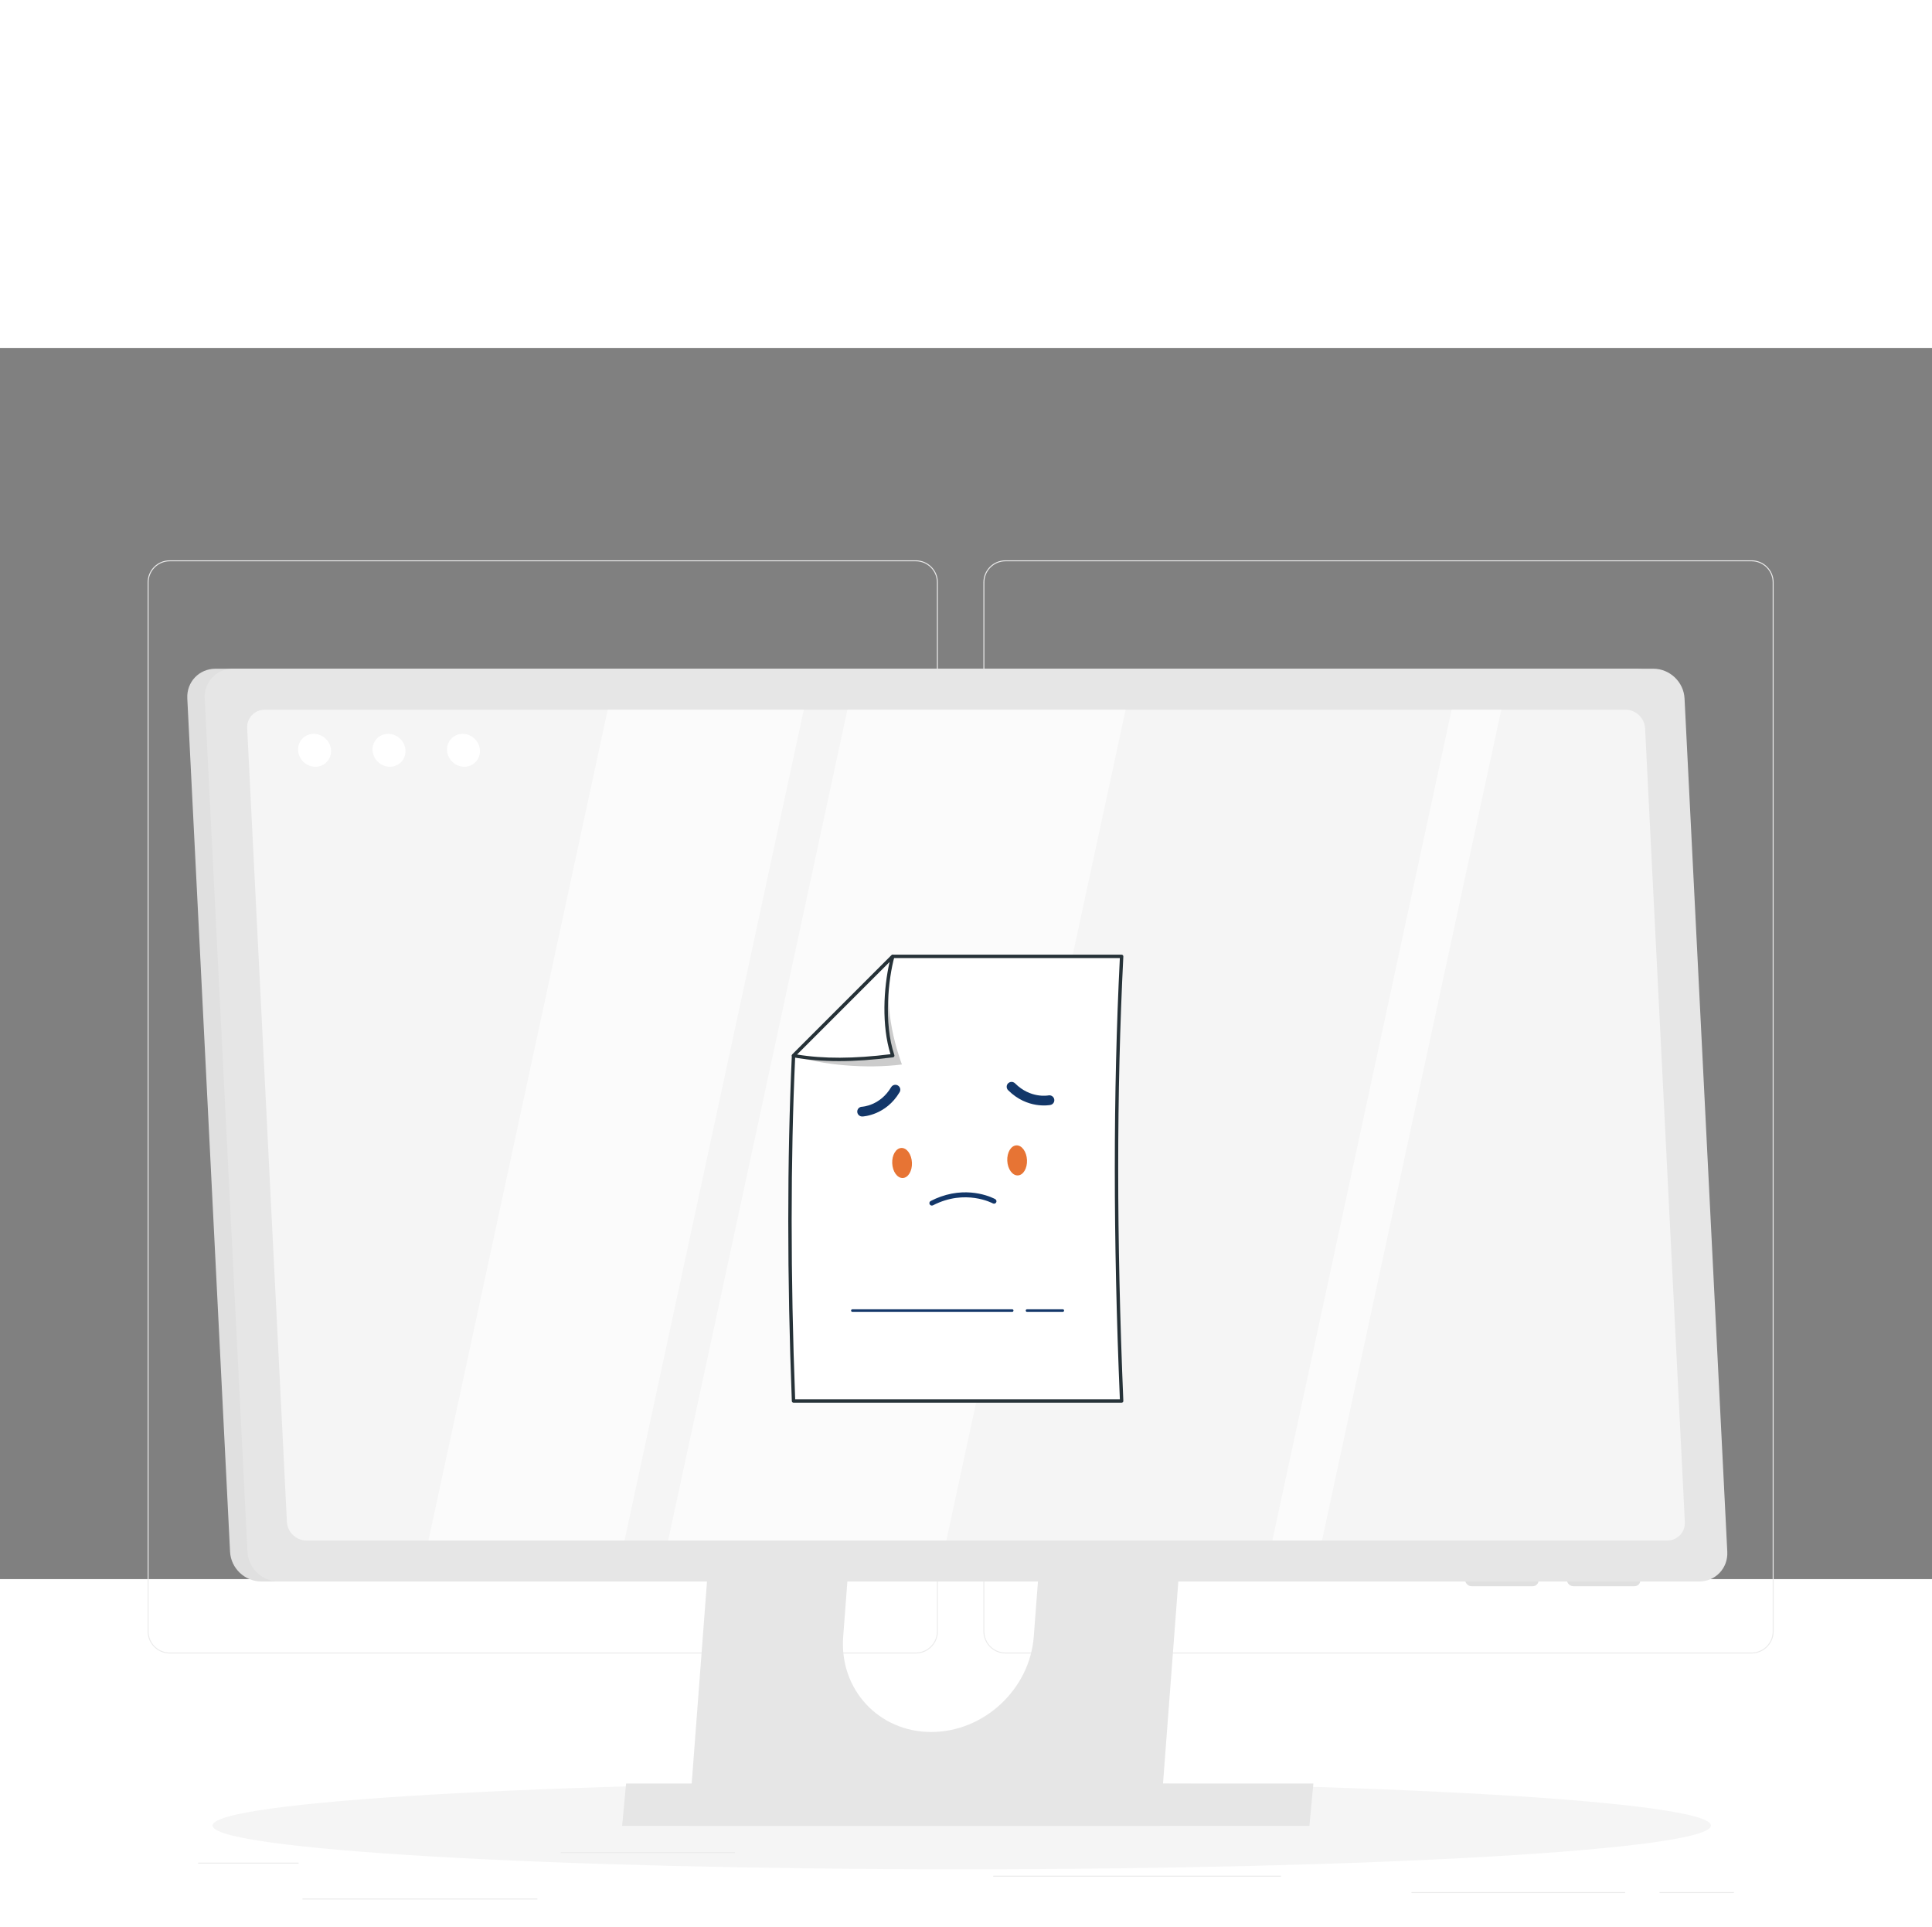 <svg
    width="361"
    height="360"
    viewBox="0 0 361 230"
    fill="none"
    xmlns="http://www.w3.org/2000/svg"
  >
    <rect x="0" y="0" width="361" height="230" fill="#808080" stroke="none"/>
    <path
      d="M179.698 284.21C257.011 284.21 319.686 280.55 319.686 276.035C319.686 271.52 257.011 267.859 179.698 267.859C102.385 267.859 39.71 271.52 39.71 276.035C39.71 280.55 102.385 284.21 179.698 284.21Z"
      fill="#F5F5F5"
    />
    <path
      d="M171.124 243.892H31.706C29.434 243.892 27.585 242.043 27.585 239.771V43.797C27.585 41.525 29.434 39.676 31.706 39.676H171.124C173.395 39.676 175.244 41.525 175.244 43.797V239.771C175.244 242.043 173.395 243.892 171.124 243.892ZM31.706 39.857C29.533 39.857 27.765 41.624 27.765 43.798V239.772C27.765 241.945 29.533 243.712 31.706 243.712H171.124C173.296 243.712 175.064 241.945 175.064 239.772V43.797C175.064 41.624 173.296 39.856 171.124 39.856L31.706 39.857Z"
      fill="#EBEBEB"
    />
    <path
      d="M327.289 243.892H187.872C185.6 243.892 183.752 242.043 183.752 239.771V43.797C183.752 41.525 185.601 39.676 187.872 39.676H327.289C329.562 39.676 331.41 41.525 331.41 43.797V239.771C331.411 242.043 329.562 243.892 327.289 243.892ZM187.872 39.857C185.7 39.857 183.932 41.624 183.932 43.798V239.772C183.932 241.945 185.7 243.712 187.872 243.712H327.289C329.462 243.712 331.23 241.945 331.23 239.772V43.797C331.23 41.624 329.462 39.856 327.289 39.856L187.872 39.857Z"
      fill="#EBEBEB"
    />
    <path
      d="M55.793 282.969H37.023V283.149H55.793V282.969Z"
      fill="#EBEBEB"
    />
    <path d="M137.31 281.008H104.801V281.188H137.31V281.008Z" fill="#EBEBEB" />
    <path
      d="M100.407 289.672H56.516V289.852H100.407V289.672Z"
      fill="#EBEBEB"
    />
    <path d="M323.978 288.461H310.09V288.641H323.978V288.461Z" fill="#EBEBEB" />
    <path d="M303.661 288.461H263.74V288.641H303.661V288.461Z" fill="#EBEBEB" />
    <path d="M239.353 285.41H185.588V285.591H239.353V285.41Z" fill="#EBEBEB" />
    <path
      d="M137.781 155.551L128.645 276.096H216.714L225.85 155.551H137.781ZM193.162 240.754C192.417 250.588 183.842 258.559 174.009 258.559C164.175 258.559 156.808 250.588 157.553 240.754L160.766 198.373C161.511 188.539 170.087 180.561 179.92 180.561C184.837 180.561 189.141 182.554 192.116 185.781C195.092 189.001 196.747 193.456 196.375 198.373L193.162 240.754Z"
      fill="#E6E6E6"
    />
    <path
      d="M244.668 276.096H116.246L116.986 268.188H245.408L244.668 276.096Z"
      fill="#E6E6E6"
    />
    <path
      d="M294.016 231.334H305.387C306.037 231.334 306.542 230.802 306.509 230.152L306.469 229.345C306.436 228.695 305.878 228.164 305.228 228.164H293.857C293.207 228.164 292.702 228.695 292.735 229.345L292.775 230.152C292.808 230.802 293.366 231.334 294.016 231.334Z"
      fill="#E0E0E0"
    />
    <path
      d="M274.999 231.334H286.371C287.02 231.334 287.525 230.802 287.493 230.152L287.452 229.345C287.42 228.695 286.862 228.164 286.212 228.164H274.84C274.19 228.164 273.686 228.695 273.718 229.345L273.759 230.152C273.792 230.802 274.35 231.334 274.999 231.334Z"
      fill="#E0E0E0"
    />
    <path
      d="M314.232 230.442H48.808C45.746 230.442 43.141 227.96 42.987 224.899L34.997 65.469C34.844 62.407 37.201 59.926 40.262 59.926H305.687C308.749 59.926 311.354 62.407 311.508 65.469L319.498 224.899C319.651 227.96 317.293 230.442 314.232 230.442Z"
      fill="#E0E0E0"
    />
    <path
      d="M317.485 230.442H52.061C48.999 230.442 46.394 227.96 46.24 224.899L38.25 65.469C38.096 62.407 40.454 59.926 43.515 59.926H308.94C312.002 59.926 314.607 62.407 314.76 65.469L322.75 224.899C322.904 227.96 320.547 230.442 317.485 230.442Z"
      fill="#E6E6E6"
    />
    <path
      d="M53.613 219.319L46.183 71.056C46.087 69.137 47.564 67.582 49.483 67.582H303.74C305.658 67.582 307.292 69.137 307.388 71.056L314.818 219.318C314.914 221.237 313.436 222.792 311.518 222.792H57.261C55.342 222.792 53.709 221.237 53.613 219.319Z"
      fill="#F5F5F5"
    />
    <path
      d="M61.849 75.167C61.934 76.863 60.627 78.239 58.93 78.239C57.232 78.239 55.788 76.864 55.703 75.167C55.618 73.469 56.925 72.094 58.622 72.094C60.319 72.094 61.764 73.469 61.849 75.167Z"
      fill="white"
    />
    <path
      d="M75.763 75.167C75.848 76.863 74.541 78.239 72.844 78.239C71.146 78.239 69.702 76.864 69.617 75.167C69.532 73.469 70.839 72.094 72.536 72.094C74.234 72.094 75.678 73.469 75.763 75.167Z"
      fill="white"
    />
    <path
      d="M89.677 75.167C89.762 76.863 88.455 78.239 86.758 78.239C85.061 78.239 83.617 76.864 83.531 75.167C83.446 73.469 84.753 72.094 86.45 72.094C88.147 72.094 89.592 73.469 89.677 75.167Z"
      fill="white"
    />
    <g opacity="0.6">
      <path
        d="M80.052 222.788H116.693L150.194 67.578H113.553L80.052 222.788Z"
        fill="white"
      />
      <path
        d="M237.743 222.788H247.017L280.518 67.578H271.244L237.743 222.788Z"
        fill="white"
      />
      <path
        d="M124.84 222.788H176.826L210.327 67.578H158.341L124.84 222.788Z"
        fill="white"
      />
    </g>
    <path
      d="M166.815 113.664L148.274 132.205C147.341 152.758 147.417 174.344 148.274 196.728H209.583C208.369 167.845 208.254 140.043 209.583 113.664H166.815V113.664Z"
      fill="white"
    />
    <path
      d="M209.582 197.047H148.273C148.102 197.047 147.961 196.912 147.955 196.741C147.066 173.501 147.066 151.783 147.955 132.192C147.959 132.113 147.992 132.038 148.048 131.982L166.589 113.441C166.648 113.381 166.729 113.348 166.813 113.348H209.582C209.669 113.348 209.752 113.384 209.812 113.446C209.872 113.51 209.903 113.594 209.899 113.681C208.619 139.088 208.619 166.248 209.899 196.715C209.903 196.802 209.871 196.886 209.811 196.949C209.751 197.011 209.668 197.047 209.582 197.047ZM148.579 196.411H209.25C207.989 166.192 207.988 139.222 209.247 113.983H166.945L148.585 132.344C147.706 151.799 147.704 173.352 148.579 196.411Z"
      fill="#263238"
    />
    <path
      d="M198.588 180.07H191.902C191.771 180.07 191.664 179.963 191.664 179.832C191.664 179.7 191.771 179.594 191.902 179.594H198.588C198.72 179.594 198.826 179.7 198.826 179.832C198.826 179.963 198.72 180.07 198.588 180.07Z"
      fill="#133769"
    />
    <path
      d="M189.133 180.07H159.267C159.136 180.07 159.029 179.963 159.029 179.832C159.029 179.7 159.136 179.594 159.267 179.594H189.133C189.265 179.594 189.371 179.7 189.371 179.832C189.371 179.963 189.265 180.07 189.133 180.07Z"
      fill="#133769"
    />
    <path
      d="M170.399 152.195C170.329 150.644 169.447 149.417 168.429 149.454C167.412 149.491 166.644 150.777 166.714 152.327C166.785 153.877 167.666 155.104 168.684 155.068C169.701 155.031 170.469 153.745 170.399 152.195Z"
      fill="#E77434"
    />
    <path
      d="M191.897 151.71C191.827 150.16 190.946 148.933 189.928 148.97C188.91 149.006 188.142 150.292 188.212 151.843C188.283 153.394 189.164 154.62 190.182 154.584C191.2 154.547 191.968 153.26 191.897 151.71Z"
      fill="#E77434"
    />
    <path
      d="M175.767 158.551C181.404 156.538 185.759 158.903 185.961 159.015C186.181 159.138 186.26 159.415 186.136 159.633C186.013 159.852 185.733 159.929 185.512 159.807C185.462 159.779 180.386 157.044 174.328 160.169C174.103 160.283 173.826 160.198 173.709 159.975C173.591 159.753 173.678 159.478 173.902 159.363C174.537 159.035 175.159 158.768 175.767 158.551Z"
      fill="#133769"
    />
    <path
      d="M167.323 137.653C167.476 137.656 167.629 137.698 167.771 137.781C168.207 138.039 168.353 138.598 168.098 139.03C165.538 143.355 161.317 143.569 161.139 143.576C160.633 143.596 160.205 143.204 160.181 142.702C160.157 142.201 160.544 141.779 161.047 141.756C161.186 141.749 164.474 141.548 166.517 138.096C166.69 137.804 167.003 137.645 167.323 137.653Z"
      fill="#133769"
    />
    <path
      d="M188.836 137.13C189.127 137.074 189.441 137.159 189.666 137.384C192.526 140.244 195.769 139.662 195.905 139.636C196.399 139.541 196.883 139.86 196.985 140.351C197.086 140.843 196.772 141.319 196.279 141.419C196.099 141.451 191.954 142.245 188.37 138.662C188.012 138.304 188.012 137.728 188.37 137.375C188.502 137.245 188.665 137.163 188.836 137.13Z"
      fill="#133769"
    />
    <path
      opacity="0.2"
      d="M168.525 133.86C166.712 128.911 164.9 120.995 166.814 113.664L148.273 132.205C153.513 133.958 161.867 134.721 168.525 133.86Z"
      fill="black"
    />
    <path
      d="M166.814 132.205C164.782 126.201 165.61 118.039 166.814 113.664L148.273 132.205C153.887 133.227 160.156 133.066 166.814 132.205Z"
      fill="white"
    />
    <path
      d="M156.752 133.231C153.656 133.231 150.826 132.994 148.216 132.519C148.1 132.498 148.005 132.414 147.97 132.301C147.934 132.188 147.965 132.065 148.048 131.982L166.589 113.441C166.691 113.339 166.849 113.318 166.974 113.391C167.098 113.463 167.159 113.611 167.12 113.75C166 117.824 165.073 126.073 167.115 132.105C167.146 132.195 167.134 132.294 167.084 132.375C167.033 132.456 166.949 132.509 166.855 132.522C163.195 132.994 159.841 133.231 156.752 133.231ZM148.931 131.998C153.856 132.814 159.58 132.795 166.393 131.939C164.717 126.622 165.095 119.582 166.224 114.705L148.931 131.998Z"
      fill="#263238"
    />
  </svg>